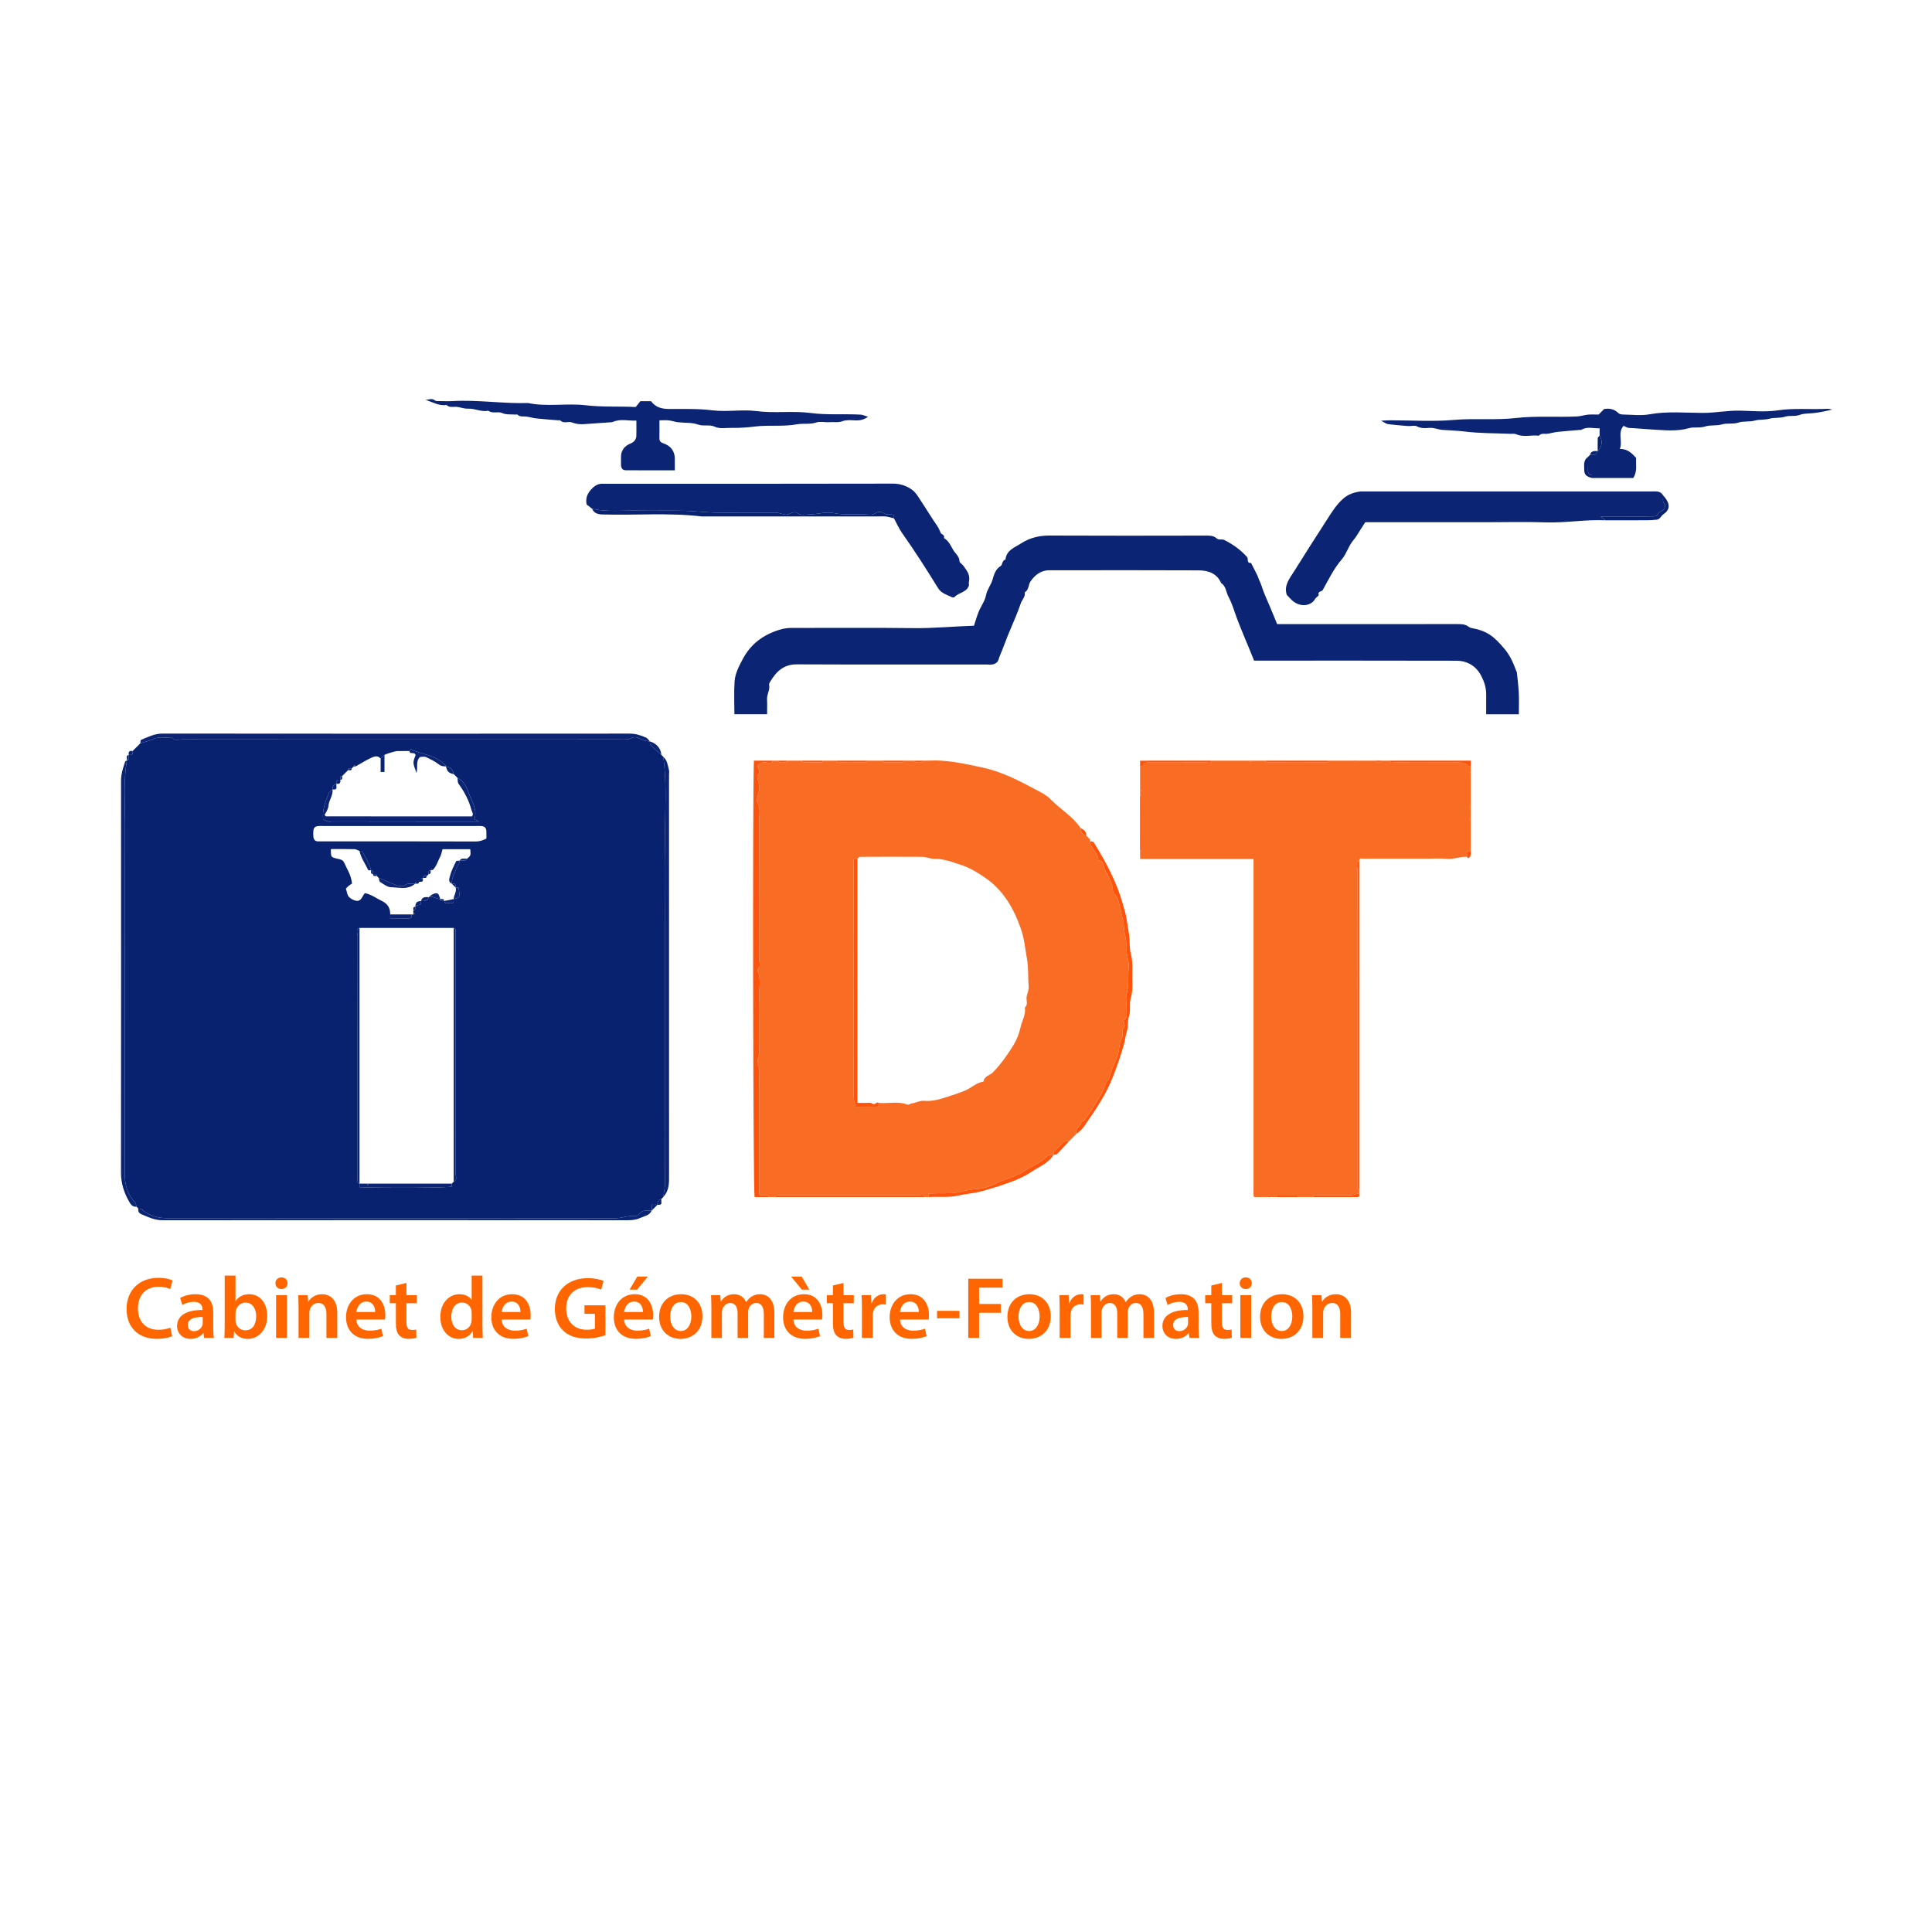 <?xml version="1.0" encoding="utf-8"?>
<!-- Generator: Adobe Illustrator 28.0.0, SVG Export Plug-In . SVG Version: 6.00 Build 0)  -->
<svg version="1.1" xmlns="http://www.w3.org/2000/svg" xmlns:xlink="http://www.w3.org/1999/xlink" x="0px" y="0px"
	 viewBox="0 0 2000 2000" style="enable-background:new 0 0 2000 2000;" xml:space="preserve">
<style type="text/css">
	.st0{fill:#F86C23;}
	.st1{fill:#0B2473;}
	.st2{fill:#FE530A;}
	.st3{fill:#092270;}
	.st4{fill:#FF6600;}
</style>
<g id="Calque_1">
	<g>
		<path class="st0" d="M897.59,787.4c5.31,0,10.62,0,15.92,0c0.23,0.56,0.46,1.61,0.69,1.62c6.83,0.09,13.67,0.09,20.5,0
			c0.24,0,0.46-1.05,0.69-1.62c3.32,0,6.63,0,9.95,0c3.73,2.82,8.22,2.82,11.94,0c5.96,0,11.94-0.37,17.87,0.07
			c14.41,1.08,28.45,4.15,42.59,7.24c19.33,4.22,36.35,13.08,53.45,22.12c5.75,3.04,11.9,6.09,16.36,10.62
			c10.02,10.2,22.75,17.55,30.95,29.61c0.79,5.27,2.47,7.52,5.97,7.96c0.66,0.66,1.33,1.33,1.99,1.99c0.66,0.66,1.33,1.33,1.99,1.99
			c0,0.66,0,1.33,0,1.99c0.26,7.57,8.49,11.68,8.44,19.39c6.82,1.06,5.18,7.66,7.62,11.6c2.77,4.47,4.97,9.11,6.63,14.19
			c0.85,2.59,0.37,5.16,1.31,7.39c1.08,2.54,3.79,4.47,4.58,7.04c2.1,6.8,3.56,13.8,5.24,20.73c1.36,5.61,1.1,11.64,2.44,16.97
			c1.4,5.53,1.31,10.81,1.47,16.21c0.18,5.78,2.86,11.1,2.18,17.1c-0.98,8.64,0.57,17.35-1.83,26.1
			c-1.52,5.56-0.21,11.86-0.31,17.83c-0.07,3.79,1.26,8.04-3.02,10.73c-0.24,0.15,0.17,1.34,0.29,2.04
			c0.25,1.55,1.25,4.02,0.65,4.51c-3.85,3.09-0.81,7.47-2.49,11.02c-1.7,3.57-2.89,7.61-3.25,11.54
			c-1.03,11.37-8.72,20.48-10.25,31.61c-4.28,2.98-4.05,8.29-6.34,12.3c-2.45,4.3-4.79,8.66-7.44,12.83
			c-3.85,6.06-7.87,12.02-11.97,17.92c-0.57,0.82-2.69,0.91-2.86,1.63c-0.98,4.28-6.99,6.41-5.04,11.86
			c-2.65,2.65-5.31,5.31-7.96,7.96c-2.49,0.11-4.99-0.59-7.06,1.95c-2.45,3.01-5.56,5.49-8.14,8.41c-0.7,0.79-0.51,2.36-0.72,3.57
			c-2.17,0.3-4.4-0.64-6.43,1.36c-7.45,7.35-17.18,11.21-25.86,16.69c-8.48,5.35-18.32,7.03-27.1,11.57
			c-6.18,3.2-13.41,5.37-20.32,5.84c-5.5,0.37-10.92,1.42-15.96,2.76c-4.16,1.1-8.11,1.42-12.22,1.57
			c-3.64,0.13-7.3-0.01-10.94,0.04c-3.53,0.05-7.06,0.18-10.53,0.28c0,1.7,0,2.69,0,3.69c-1.33,0-2.65,0-3.98,0
			c-1.21-3.86-4.4-1.88-6.55-1.89c-43.08-0.14-86.15-0.1-129.23-0.1c-5.63,0-11.27-0.09-16.9,0.09c-0.88,0.03-1.72,1.24-2.57,1.9
			c-1.99,0-3.98,0-5.97,0c-0.53-0.66-1.01-1.85-1.58-1.9c-2.58-0.21-5.19-0.09-8.37-0.09c0-2.65,0-4.89,0-7.13
			c0-38.81,0.04-77.61-0.06-116.42c-0.01-3.74,0.8-7.49-1.66-11.29c-1.21-1.87,0.3-5.55,0.69-8.39c0.21-1.53,0.97-3.03,0.99-4.54
			c0.09-9.62,0.05-19.24,0.05-28.86c0-9.29,0.39-18.6-0.11-27.86c-0.51-9.35,2.3-18.94-1.83-28.06c-0.2-0.44,0.06-1.4,0.45-1.74
			c3.07-2.74,1.41-6.26,1.42-9.35c0.11-48.76,0.13-97.51,0.01-146.27c-0.01-5.38,1.37-10.92-1.76-16.19
			c-1.02-1.72-0.68-4.7-0.07-6.84c2.44-8.58,2.37-8.53-0.04-18.29c-0.3-1.2-0.42-3.19,0.26-3.77c4.04-3.44,0.15-6.37-0.32-9.47
			c1.57-3.13,4.31-3.21,7.38-3.51c2.84-0.27,6.57,2.52,8.56-1.83c1.33,0,2.65,0,3.98,0c3.73,2.82,8.22,2.82,11.94,0
			c4.64,0,9.29,0,13.93,0c0.23,0.56,0.46,1.61,0.69,1.62c6.83,0.09,13.67,0.09,20.5,0c0.24,0,0.46-1.05,0.69-1.62
			c4.64,0,9.29,0,13.93,0c0.52,0.66,1.04,1.9,1.56,1.91c9.57,0.12,19.14,0.12,28.72,0C896.55,789.3,897.07,788.07,897.59,787.4z
			 M887.64,888.91c-1.23,0-2.46,0-3.57,0c-0.21,1.31-0.4,1.93-0.4,2.55c-0.01,81.34-0.04,162.68,0.07,244.03
			c0,3.32,1.25,6.63,1.95,10.17c7.82,0,15.05,0.02,22.27-0.04c0.52,0,1.04-0.63,1.56-0.96c0-0.99,0-1.98,0-2.98
			c9.98,0.99,20.2-2.03,30.06,1.86c1.08,0.43,2.82-1.18,4.3-1.33c4.39-0.46,8.19-3.06,12.91-2.64c7.98,0.7,15.67-1.45,23.2-3.9
			c6.41-2.08,12.83-4.13,19.09-6.73c6.55-2.73,11.72-8.21,19.04-9.27c0.68-5.81,6.64-6.31,9.83-9.62
			c8.02-8.31,14.67-17.65,20.71-27.33c3.67-5.89,6.45-12.73,7.88-19.52c1.41-6.71,5.68-12.86,4.35-20.14
			c3.7-3.2,1.24-7.44,1.85-11.16c0.61-3.72,2.51-7.05,2.13-11.12c-0.85-9.32-0.05-18.62-1.73-28.08
			c-1.86-10.49-2.79-21.12-6.33-31.28c-7.41-21.2-18.23-40.03-37.27-53c-8.17-5.56-16.6-10.71-26.2-13.56
			c-4.12-1.22-8.13-2.91-12.3-3.89c-4.29-1-8.75-2.11-13.07-1.88c-4.68,0.25-8.72-2.07-13.11-2.11c-21.55-0.16-43.1-0.1-64.65,0.01
			C889.35,887.01,888.49,888.25,887.64,888.91z"/>
		<path class="st0" d="M1431,787.4c2.65,0,5.31,0,7.96,0c0.34,3.3,2.92,1.92,4.5,1.93c20.35,0.09,40.7,0.09,61.05,0.05
			c5.71-0.01,11.59-0.91,16.12,3.95c0.31,0.33,1.27,0.04,1.92,0.04c0,1.99,0,3.98,0,5.97c-0.55,0.22-1.1,0.44-1.65,0.66
			c0.55,0.44,1.1,0.89,1.65,1.33c0,11.28,0,22.56,0,33.84c-0.55,0.22-1.1,0.44-1.65,0.66c0.55,0.45,1.1,0.89,1.65,1.33
			c0,3.32,0,6.63,0,9.95c-0.55,0.22-1.1,0.44-1.65,0.66c0.55,0.45,1.1,0.89,1.65,1.33c0,10.62,0,21.23,0,31.85
			c-2.2-0.05-4.59-0.38-4,3.16c0.15,0.91,0.02,1.87,0.02,2.81c-7.07-0.35-13.72,2.78-20.94,2.13c-7.19-0.64-14.49-0.14-21.74-0.14
			c-6.92,0-13.84,0-20.76,0c-7.25,0-14.5,0-21.75,0c-7.25,0-14.5-0.09-21.75,0.07c-1.59,0.03-4.18-1.39-4.53,1.92
			c-4.35,1.99-1.86,5.77-1.86,8.54c-0.15,107.76-0.13,215.51-0.13,323.27c0,2.32-0.13,4.65,0.09,6.95c0.06,0.58,1.24,1.06,1.9,1.59
			c0,1.33,0,2.65,0,3.98c-2.67,0.66-5.3,1.63-8.01,1.91c-3.23,0.33-6.53,0.08-9.8,0.08c-8.82,0-17.65-0.03-26.47,0.03
			c-1.43,0.01-3.48-0.72-3.49,1.96c-5.31,0-10.61,0-15.92,0c-0.23-0.56-0.46-1.62-0.69-1.62c-6.83-0.09-13.67-0.09-20.5,0
			c-0.24,0-0.46,1.05-0.69,1.62c-1.99,0-3.98,0-5.97,0c-0.5-0.66-1-1.33-1.5-1.99c-0.83,0.66-1.65,1.33-2.48,1.99
			c-4.31,0-8.61,0-12.99,0c-0.19-0.2-0.45-0.42-0.62-0.7c-0.16-0.25-0.31-0.57-0.31-0.86c-0.01-115.92-0.01-231.84-0.01-348.4
			c-38.92,0-77.83,0-117.43,0c0-3.18,0-5.74,0-8.3c0.66-0.52,1.9-1.04,1.91-1.57c0.1-18.19,0.1-36.39,0-54.58
			c0-0.53-1.24-1.05-1.91-1.57c0-1.33,0-2.65,0-3.98c0.55-0.22,1.1-0.44,1.65-0.66c-0.55-0.45-1.1-0.89-1.65-1.33
			c0-7.96,0-15.92,0-23.88c0.99,0,2.79,0.17,2.84-0.03c1.03-4.92,4.86-3.94,8.15-3.94c19.38-0.02,38.77,0.02,58.15-0.07
			c1.58-0.01,4.17,1.37,4.51-1.93c13.27,0,26.54,0,39.81,0c0.22,0.55,0.44,1.1,0.66,1.65c0.44-0.55,0.89-1.1,1.33-1.65
			c4.64,0,9.29,0,13.93,0c0.52,0.66,1.04,1.9,1.57,1.91c20.85,0.1,41.69,0.1,62.54,0c0.53,0,1.05-1.24,1.57-1.91
			c8.62,0,17.25,0,25.87,0c0.5,0.66,1,1.33,1.5,1.99c0.83-0.66,1.65-1.33,2.48-1.99c5.97,0,11.94,0,17.91,0
			C1425.55,790.1,1428.48,790.1,1431,787.4z"/>
		<path class="st1" d="M794.09,739.35c-11.71,0-22.56,0-33.84,0c0-11.5-0.57-22.76,0.19-33.93c0.57-8.34,4.6-15.9,8.52-23.27
			c8.27-15.56,21.23-25.1,37.92-30.2c4.05-1.24,7.95-1.93,12.15-1.92c42.13,0.07,84.26-0.34,126.38,0.2
			c21.01,0.27,41.86-1.83,62.83-2.49c1.6-4.79,2.99-9.85,4.97-14.67c2.33-5.67,6.37-10.9,7.46-16.74c1.13-6.05,5.1-10.5,6.78-16.23
			c1.43-4.87,2.96-10.95,8.62-14.32c1.8-1.07,1.14-5.75,4.83-6.58c0.88-9.68,9.5-12.39,15.86-16.53c8.74-5.68,18.62-8.32,29.42-8.27
			c53.73,0.25,107.47,0.15,161.21,0.05c4.24-0.01,8.66-0.21,11.79,2.66c2.68,2.45,5.6,0.57,8.24,1.9
			c8.92,4.5,16.9,10.15,23.54,17.65c1.65,1.86-0.92,6.52,4.09,6.1c1.41,2.73,2.85,5.45,4.21,8.21c1.22,2.47,2.62,4.91,3.46,7.52
			c0.85,2.64,2.32,4.96,3.15,7.69c2.32,7.59,5.84,14.8,8.89,22.16c2.35,5.66,4.7,11.32,7.35,17.73c2.54,0,5.44,0,8.33,0
			c59.04,0,118.09,0.01,177.13-0.02c4.5,0,8.96-0.21,12.8,2.77c0.71,0.55,1.6,1.04,2.47,1.2c15.96,2.9,23.16,7.98,34.7,21.79
			c5.59,6.69,8.91,14.14,11.81,22.04c0.32,0.86,0.86,1.7,0.95,2.58c0.72,7.02,1.62,14.03,1.95,21.07
			c0.33,7.21,0.07,14.45,0.07,21.89c-11.39,0-22.24,0-33.84,0c0-6.87-0.04-13.74,0.01-20.62c0.06-6.74-1.97-12.99-4.96-18.84
			c-5.36-10.49-14.46-15.91-25.97-15.95c-69.65-0.2-139.3-0.1-209.34-0.1c-6.76-17.32-14.69-34.26-20.68-52.03
			c-1.64-4.86-3.55-9.86-5.95-14.42c-2.43-4.62-2.42-10.65-7.47-13.84c-4.45-10.16-13.38-13.1-23.2-13.15
			c-46.44-0.23-92.88-0.1-139.32-0.1c-4.98,0-9.95,0.07-14.93-0.01c-8.92-0.15-15.07,4.65-19.83,11.45
			c-2.45,3.5-1.59,8.86-6.01,11.42c0.81,4.52-2.74,7.49-4.06,11.26c-3.35,9.55-7.24,18.87-11.28,28.16
			c-3.78,8.7-6.75,17.76-10.55,26.48c-0.86,1.96-1.13,4.31-2.37,5.94c-1.03,1.35-3.01,2.36-4.74,2.72
			c-2.23,0.46-4.62,0.11-6.94,0.11c-65.35,0-130.69,0.16-196.04-0.13c-13.48-0.06-21.14,7.34-27.37,17.68
			c-0.62,1.04-1.51,2.39-1.3,3.38c1.15,5.34-2.41,9.92-2.14,15.12C794.29,728.88,794.09,733.84,794.09,739.35z"/>
		<path class="st1" d="M1661.87,538.61c-20.67-0.98-41.15,2.87-61.86,2.15c-20.54-0.72-41.12-0.16-61.68-0.16
			c-20.89,0-41.78,0-62.68,0c-20.55,0-41.1,0-62.3,0c-1.55,2.4-3.25,5.05-4.98,7.68c-2.4,3.65-4.49,7.58-7.31,10.87
			c-5.15,6.01-7,14.06-12.02,19.85c-8.31,9.59-13.63,20.85-19.68,31.72c-1.11,1.99-5.41,0.99-4.28,5.17
			c0.26,0.96-2.79,2.5-3.68,4.12c-3.94,7.14-14.36,8.7-22.23,2.8c-2.63-1.97-4.73-4.63-7.08-6.98c-3.23-9.82,2.96-16.98,7.46-24.23
			c11.15-17.96,22.62-35.72,34.05-53.5c4.9-7.62,9.81-15.72,16.97-21.96c5.27-4.59,11.25-6.55,17.87-7.39
			c0.65-0.08,1.32-0.01,1.99-0.01c99.82,0,199.64,0,299.46,0.01c4.32,0,8.96-0.77,11.7,3.97c0.42,3.1-1.25,6.58,1.92,9.21
			c0.49,0.4,0.23,1.94,0.04,2.9c-0.88,4.45-6.49,4.41-8.09,8.41c-0.35,0.87-2.67,1.31-4.09,1.32c-14.92,0.09-29.84,0.06-44.77,0.06
			c-2.87,0-5.75,0-9.71,0C1659.29,536.55,1660.58,537.58,1661.87,538.61z"/>
		<path class="st1" d="M612.97,526.67c-2.02-1.57-4.05-3.14-5.7-4.43c-1.55-7.63,1.62-12.85,6.65-17.51c3-2.77,6.28-4.15,10.32-3.95
			c1.98,0.1,3.97,0.02,5.96,0.02c98.07,0,196.14,0.08,294.21-0.15c7.75-0.02,14.35,2.37,20.11,6.62c3.67,2.71,6.12,7.21,8.75,11.16
			c5.69,8.54,10.93,17.39,16.81,25.79c1.71,2.44,2.6,4.88,3.73,7.42c0.73,1.62,4.5,1.97,3.38,5.4c4.7,2.71,6.89,7.44,9.32,11.88
			c2.22,4.04,6.62,6.77,6.79,12.16c0.05,1.48,2.61,2.77,3.77,4.34c3.59,4.86,7.5,9.61,6.04,16.41c-0.34,1.58-0.05,3.3-0.05,4.32
			c-2.66,7.44-10.76,7.1-14.95,11.96c-0.43,0.5-2.07,0.45-2.85,0.06c-5-2.5-10.84-3.95-14.01-9.09
			c-11.94-19.37-24.16-38.53-37.3-57.12c-3.35-4.75-5.7-10.21-8.51-15.34c0-1.23,0-2.46,0-3.42c-3.94-1.52-7.6,0.66-10.95-2.16
			c-1.57-1.32-5.91-1.42-7.54-0.17c-3.72,2.86-7.6,1.82-11.28,1.64c-11-0.52-21.94,0.94-33.1-1.43c-7.53-1.6-15.93,1.3-23.96,1.4
			c-4.38,0.05-8.98,1.62-13.33-1.32c-4.43-3-8.37,2.57-12.87,1.48c-1.51-0.36-3.01-0.76-4.52-1.09c-1.53-0.33-3.07-0.85-4.6-0.86
			c-10.61-0.08-21.22-0.04-31.83-0.04c-10.94,0-21.89,0.26-32.82-0.07c-10.35-0.32-20.67-1.62-31.01-1.83
			c-15.91-0.32-31.83,0.14-47.75-0.15C644.25,528.32,628.49,530.22,612.97,526.67z"/>
		<path class="st1" d="M440.2,413.84c3.27,0.32,6.69-2.17,10.08,0.7c1.01,0.86,3.07,0.63,4.65,0.65c4.64,0.07,9.3,0.25,13.93-0.01
			c25.99-1.46,51.81,2.83,77.78,2.03c19.84,4.14,40.05-0.06,59.83,2.32c17.05,2.05,33.98,0.92,51.59,1.82
			c1.63-2.03,3.48-4.34,4.88-6.07c4.26,0,7.56,0,10.99,0c4.59,6.22,10.78,8.05,18.51,8.09c14.98,0.08,29.92-0.49,44.99,1.39
			c15.02,1.88,30.66-1.15,45.66,0.81c18.72,2.44,37.48-0.51,55.89,1.94c17.39,2.32,34.66,0.74,51.95,1.72
			c2.33,0.13,4.6,1.33,7.66,2.26c-4.6,3.04-8.44,3.9-12.75,3.72c-4.55-0.2-9.53-0.77-13.58,0.76c-4.64,1.76-9,0.7-13.45,1.06
			c-4.61,0.37-9.64-1.03-13.84,0.34c-6.75,2.21-13.56,0.69-20.12,1.89c-14.29,2.61-28.77,0.52-42.93,2.24
			c-8.41,1.02-16.73,1.65-25.09,1.45c-5.72-0.13-11.42,1.34-17.3-1.36c-5.08-2.33-11.13-0.01-17-2.11
			c-6.44-2.3-13.92-1.59-20.93-2.41c-3.08-0.36-6.06-1.52-9.14-1.87c-2.93-0.33-5.94-0.07-9.81-0.07c0,6.24,0.08,12.44-0.03,18.63
			c-0.06,3.21,1.79,4.37,4.47,5.3c7.43,2.6,11.36,8.06,11.48,15.62c0.06,3.91,0.01,7.83,0.01,12.2c-17.03,0-33.55,0.05-50.07-0.04
			c-4.1-0.02-5.51-1.69-5.65-6c-0.08-2.65-0.04-5.31-0.01-7.96c0.08-6.56,3.49-11.22,10.1-13.87c3.49-1.4,5.71-4.25,5.79-7.87
			c0.11-4.97,0.03-9.95,0.03-15.72c-8.23,0.36-16.51-2.19-24.65,1.44c-0.56,0.25-1.25,0.21-1.88,0.26
			c-9.34,0.67-18.68,1.39-28.03,1.97c-4.15,0.25-8.13-0.19-12.17-1.8c-3.73-1.49-8.51,1.69-12.09-2.1c-0.31-0.33-1.28,0-1.94-0.05
			c-7.69-0.65-15.38-1.21-23.05-2.03c-3.41-0.37-6.73-1.46-10.13-1.89c-3.12-0.39-6.49,0.64-9.16-2c-0.34-0.33-1.29,0-1.94-0.05
			c-4.74-0.4-9.37,0.41-14.22-1.7c-4.13-1.8-9.65,1.03-13.97-2.28c-7.23,1.54-13.88-2.48-21.07-2.14c-3.66,0.18-7.39-1.3-11.11-1.81
			c-3.74-0.51-7.87,1.22-11.11-2.02C454.28,420.51,447.57,416.01,440.2,413.84z"/>
		<path class="st1" d="M1655.9,451.04c0-2.32,0-4.64,0-7.7c-6.27,0.35-12.62-2.04-18.75,1.52c-0.5,0.29-1.26,0.15-1.9,0.21
			c-7.68,0.66-15.38,1.22-23.05,2.04c-3.4,0.37-6.73,1.42-10.13,1.9c-3.11,0.44-6.58-0.92-9.12,2.03c-7.71-1-15.62,1.88-23.27-1.47
			c-1.95-0.85-4.48-0.42-6.75-0.51c-15.64-0.67-31.4-0.42-46.88-2.38c-7.75-0.98-15.41-1.05-23.09-1.69
			c-4.38-0.36-8.47-2.39-13.12-2.03c-4.39,0.33-8.81,0.66-13.21-1.65c-2.34-1.23-5.87-0.03-8.84-0.26
			c-7.03-0.54-14.07-1.11-21.05-2.06c-2.01-0.27-3.84-1.87-6.98-3.51c3.38-0.16,5.57-0.28,7.76-0.36c0.99-0.04,1.99-0.01,2.98-0.01
			c21.56,0,43.24,1.47,64.63-0.41c21.35-1.88,42.75,0.47,63.84-1.95c21.37-2.45,42.62-0.59,63.88-1.68
			c3.73-0.19,7.39-1.51,11.12-1.85c3.62-0.33,7.28-0.07,10.91-0.07c1.89-1.89,3.77-3.77,5.72-5.72c5.6-1.01,10.59,0.08,14.87,4.27
			c0.98,0.96,2.86,1.37,4.33,1.39c9.28,0.12,18.81,1.4,27.8-0.22c18.34-3.31,36.66-1.48,54.94-1.43c13.1,0.04,25.91-2.66,38.97-2.34
			c12.93,0.32,26.09,1.6,38.74-0.3c17.06-2.56,34-0.72,50.97-1.59c1.81-0.09,3.65,0.22,5.46,0.75c-6.22,1.55-12.34,2.86-18.67,3.6
			c-5.01,0.58-10.51,0.25-15.01,1.93c-5.21,1.94-10.44,0.34-15.15,1.87c-5.42,1.76-11.02,0.65-16.08,2.06
			c-5.13,1.43-10.34,0.64-15.11,1.95c-5.76,1.57-11.81,0.38-17.04,2.08c-5.86,1.91-11.74,0.3-17.12,1.89
			c-5.77,1.7-11.81,0.38-17.04,2.09c-5.86,1.92-11.73,0.28-17.14,1.83c-12.63,3.6-25.45,2.03-38,1.37
			c-7.97-0.42-16.02-1.31-24.07-1.64c-1.73-0.07-3.4-1.31-5.5-2.18c-6.46,7.24-0.76,15.85-3.88,23.9c7.83-0.03,12.19,4.14,16.87,9.4
			c-0.65,6.24,1.66,13.4-2.99,20.71c-13.83,0-28.33,0-42.83,0c0-0.99,0.17-2.8-0.02-2.84c-4.23-0.86-4.2-3.82-4.01-7.19
			c0.23-3.94,0.05-7.9,0.05-11.86c0.66-0.66,1.33-1.33,1.99-1.99c3.4,0.16,6.85,0.42,7.96-3.98c1.01-1.34,2.32-2.56,2.98-4.05
			C1658.71,458.77,1658.28,455.03,1655.9,451.04z"/>
		<path class="st1" d="M145.25,769.49c0.23-1.23,0.12-3.3,0.76-3.56c7.16-2.95,13.91-6.54,22.22-6.53
			c161.16,0.18,322.31,0.16,483.47,0.03c6.25-0.01,11.78,1.71,17.21,4.18c1.53,0.7,2.54,2.56,3.78,3.88
			c-2.17-0.3-4.22-0.31-6.48-1.13c-3.7-1.35-7.9-4.52-11.65-2.62c-4.47,2.27-8.81,1.7-13.22,1.71
			c-52.72,0.08-105.45,0.05-158.17,0.05c-98.15,0-196.31,0.02-294.46-0.1c-3.38,0-7.28,1.76-10.26-1.54
			c-6.69,0.18-13.43-1.86-20.07,1.3C154.24,767.13,149.64,768.08,145.25,769.49z"/>
		<path class="st2" d="M800.06,787.4c-1.99,4.35-5.72,1.56-8.56,1.83c-3.07,0.3-5.8,0.38-7.38,3.51c0.47,3.1,4.36,6.03,0.32,9.47
			c-0.68,0.58-0.56,2.57-0.26,3.77c2.41,9.76,2.48,9.71,0.04,18.29c-0.61,2.15-0.95,5.13,0.07,6.84c3.12,5.27,1.74,10.81,1.76,16.19
			c0.13,48.76,0.11,97.51-0.01,146.27c-0.01,3.09,1.66,6.61-1.42,9.35c-0.38,0.34-0.65,1.3-0.45,1.74
			c4.14,9.12,1.33,18.71,1.83,28.06c0.5,9.26,0.11,18.57,0.11,27.86c0,9.62,0.05,19.24-0.05,28.86c-0.01,1.52-0.77,3.01-0.99,4.54
			c-0.4,2.84-1.91,6.53-0.69,8.39c2.47,3.8,1.65,7.55,1.66,11.29c0.1,38.81,0.06,77.61,0.06,116.42c0,2.24,0,4.48,0,7.13
			c3.18,0,5.79-0.12,8.37,0.09c0.58,0.05,1.06,1.24,1.58,1.9c-4.97,0-9.95,0-14.92,0c-1.54-9.09-2.17-413.19-0.68-451.8
			C786.98,787.4,793.52,787.4,800.06,787.4z"/>
		<path class="st1" d="M141.27,1249.16c-4.41,0.41-6.2-2.77-7.95-5.9c-5.13-9.16-8.09-18.73-8.08-29.5
			c0.16-135.19,0.12-270.37,0.05-405.56c0-7.1,2.12-13.57,4.39-20.08c0.13-0.38,1.08-0.49,1.64-0.72
			c-3.67,21.52-1.87,43.22-1.9,64.83c-0.18,121.69-0.06,243.38-0.14,365.07c-0.01,10.65,3.44,19.68,10.52,27.53
			C140.73,1245.87,140.8,1247.7,141.27,1249.16z"/>
		<path class="st1" d="M686.61,783.42c4.21,3.65,4.71,8.93,5.91,13.84c0.38,1.56,0.06,3.3,0.06,4.95
			c0,139.4-0.01,278.79,0.02,418.19c0,6.94-1.03,13.47-5.99,18.8c0.66-5.03,1.87-10.05,1.9-15.09c0.18-29.5,0.09-59,0.09-88.5
			c0-29.5,0-59,0-88.5c0-29.17,0-58.34,0-87.51c0-29.5,0.36-59.01-0.1-88.5C688.05,841.88,690.7,812.57,686.61,783.42z"/>
		<path class="st2" d="M1114.53,1173.53c-1.94-5.45,4.07-7.58,5.04-11.86c0.16-0.71,2.28-0.8,2.86-1.63
			c4.09-5.9,8.12-11.85,11.97-17.92c2.65-4.17,4.99-8.53,7.44-12.83c2.28-4.01,2.06-9.31,6.34-12.3
			c1.53-11.13,9.22-20.24,10.25-31.61c0.36-3.93,1.55-7.97,3.25-11.54c1.68-3.54-1.36-7.93,2.49-11.02c0.6-0.48-0.39-2.95-0.65-4.51
			c-0.11-0.7-0.53-1.89-0.29-2.04c4.28-2.69,2.95-6.94,3.02-10.73c0.1-5.97-1.21-12.28,0.31-17.83c2.39-8.76,0.85-17.47,1.83-26.1
			c0.68-5.99-2-11.32-2.18-17.1c-0.17-5.39-0.08-10.67-1.47-16.21c-1.35-5.33-1.08-11.36-2.44-16.97
			c-1.68-6.93-3.14-13.93-5.24-20.73c-0.79-2.57-3.5-4.5-4.58-7.04c-0.94-2.23-0.46-4.8-1.31-7.39c-1.67-5.08-3.86-9.72-6.63-14.19
			c-2.44-3.93-0.8-10.54-7.62-11.6c0.05-7.71-8.18-11.81-8.44-19.39c1.23,0.23,3.14,0.04,3.59,0.76
			c12.58,20.14,23.76,40.96,30.23,63.99c1.42,5.06,3.09,10.1,3.88,15.26c0.81,5.32,1.63,10.76,2.53,15.98
			c1.16,6.76,0.17,13.73,1.88,20.04c2.37,8.78,1.4,17.41,1.59,26.1c0.15,6.71,0.41,13.35-1.64,20.12
			c-1.82,5.99,0.23,12.57-1.86,19.1c-1.56,4.86-0.69,10.68-2.3,15.97c-1.35,4.45-1.82,9.16-3.12,13.63
			c-3.07,10.61-6.61,21.04-10.63,31.37c-3.48,8.97-7.58,17.47-12.53,25.63c-3.71,6.12-7.52,12.2-11.68,18.01
			C1124.22,1162.83,1120.99,1169.55,1114.53,1173.53z"/>
		<path class="st1" d="M674.67,1253.14c-2.27,5.27-7.83,5.77-12.11,7.77c-3.91,1.83-8.41,2.29-13.01,2.28
			c-160.39-0.13-320.79-0.15-481.18,0.02c-8.28,0.01-15.13-3.37-22.27-6.38c-2.04-0.86-3.56-2.96-2.85-5.69
			c1.23,0.23,2.83,0.05,3.63,0.77c7.45,6.65,16.49,9.11,26.05,9.11c154.76,0.1,309.52,0.06,464.27,0.1c6.77,0,13.15-3.21,20.07-2.14
			c1.25,0.19,3.26-0.84,4.04-1.93C664.82,1252.14,669.89,1253.25,674.67,1253.14z"/>
		<path class="st3" d="M612.97,526.67c15.52,3.55,31.27,1.65,46.93,1.93c15.91,0.29,31.84-0.18,47.75,0.15
			c10.35,0.21,20.67,1.51,31.01,1.83c10.93,0.33,21.88,0.07,32.82,0.07c10.61,0,21.22-0.04,31.83,0.04c1.54,0.01,3.08,0.52,4.6,0.86
			c1.51,0.33,3.01,0.73,4.52,1.09c4.5,1.09,8.44-4.48,12.87-1.48c4.36,2.94,8.96,1.38,13.33,1.32c8.02-0.1,16.42-3,23.96-1.4
			c11.15,2.37,22.09,0.92,33.1,1.43c3.67,0.17,7.56,1.21,11.28-1.64c1.63-1.25,5.97-1.15,7.54,0.17c3.36,2.82,7.01,0.64,10.95,2.16
			c0,0.96,0,2.19,0,3.42c-2.71-0.66-5.38-1.6-8.13-1.92c-2.95-0.33-5.96-0.08-8.94-0.08c-60.65,0-121.31,0-181.96,0
			c-34.13-4.01-68.39-1.09-102.58-2.04C619.39,532.47,614.99,531.58,612.97,526.67z"/>
		<path class="st2" d="M1407.11,1231.25c-0.66-0.53-1.84-1-1.9-1.59c-0.22-2.3-0.09-4.63-0.09-6.95
			c0-107.76-0.02-215.51,0.13-323.27c0-2.77-2.49-6.55,1.86-8.54C1407.11,1004.35,1407.11,1117.8,1407.11,1231.25z"/>
		<path class="st2" d="M961.28,1239.21c0-1,0-1.99,0-3.69c3.47-0.1,7-0.23,10.53-0.28c3.65-0.05,7.3,0.09,10.94-0.04
			c4.11-0.15,8.06-0.47,12.22-1.57c5.05-1.33,10.46-2.39,15.96-2.76c6.91-0.46,14.14-2.64,20.32-5.84
			c8.78-4.54,18.63-6.21,27.1-11.57c8.68-5.48,18.41-9.34,25.86-16.69c2.03-2,4.26-1.06,6.43-1.36c-5.3,8.91-14.97,12.3-22.94,17.69
			c-6.04,4.09-12.87,7.28-19.72,9.86c-10.34,3.89-20.92,7.21-31.56,10.16c-7.86,2.18-16.23,2.59-24.08,4.44
			C981.89,1240.02,971.6,1238.42,961.28,1239.21z"/>
		<path class="st3" d="M1661.87,538.61c-1.29-1.03-2.58-2.06-4.98-3.98c3.97,0,6.84,0,9.71,0c14.92,0,29.85,0.04,44.77-0.06
			c1.42-0.01,3.74-0.46,4.09-1.32c1.6-4,7.21-3.96,8.09-8.41c0.19-0.96,0.45-2.49-0.04-2.9c-3.18-2.63-1.51-6.11-1.92-9.21
			c8.21,9.07,7.21,14.99,0.14,19.82c-2.38,1.63-3.34,5-6.49,5.39c-3.53,0.44-7.1,0.63-10.66,0.64
			C1690.34,538.65,1676.11,538.61,1661.87,538.61z"/>
		<path class="st2" d="M802.05,1239.21c0.86-0.66,1.7-1.87,2.57-1.9c5.63-0.17,11.26-0.09,16.9-0.09c43.08,0,86.15-0.03,129.23,0.1
			c2.14,0.01,5.33-1.97,6.55,1.89C905.55,1239.21,853.8,1239.21,802.05,1239.21z"/>
		<path class="st2" d="M1522.55,793.37c-0.66,0-1.62,0.28-1.92-0.04c-4.53-4.86-10.41-3.96-16.12-3.95
			c-20.35,0.04-40.7,0.05-61.05-0.05c-1.58-0.01-4.17,1.37-4.5-1.93c27.64,0,55.28,0,83.59,0
			C1522.55,789.6,1522.55,791.49,1522.55,793.37z"/>
		<path class="st2" d="M1253.86,787.4c-0.34,3.3-2.92,1.92-4.51,1.93c-19.38,0.1-38.77,0.05-58.15,0.07c-3.29,0-7.12-0.98-8.15,3.94
			c-0.04,0.2-1.85,0.03-2.84,0.03c0-1.65,0-3.29,0-5.89c12.34-0.17,24.72-0.05,37.09-0.07
			C1229.49,787.39,1241.67,787.4,1253.86,787.4z"/>
		<path class="st2" d="M1375.27,787.4c-0.52,0.66-1.04,1.9-1.57,1.91c-20.85,0.1-41.69,0.1-62.54,0c-0.53,0-1.05-1.24-1.57-1.91
			C1331.48,787.4,1353.37,787.4,1375.27,787.4z"/>
		<path class="st2" d="M1180.22,823.23c0.66,0.52,1.9,1.04,1.91,1.57c0.1,18.19,0.1,36.39,0,54.58c0,0.53-1.24,1.05-1.91,1.57
			C1180.22,861.71,1180.22,842.47,1180.22,823.23z"/>
		<path class="st2" d="M1359.34,1239.21c0.02-2.68,2.06-1.96,3.49-1.96c8.82-0.05,17.65-0.03,26.47-0.03c3.27,0,6.56,0.26,9.8-0.08
			c2.71-0.28,5.34-1.25,8.01-1.91c0,0.98,0,1.97,0,2.95c-0.22,0.24-0.42,0.51-0.68,0.69c-0.24,0.17-0.56,0.32-0.84,0.32
			C1390.18,1239.21,1374.76,1239.21,1359.34,1239.21z"/>
		<path class="st3" d="M1643.96,472.93c0,3.95,0.17,7.92-0.05,11.86c-0.19,3.37-0.22,6.33,4.01,7.19c0.19,0.04,0.02,1.85,0.02,2.84
			c-6.17-1.75-7.89-3.47-7.93-8.57C1639.98,481.46,1638.92,476.27,1643.96,472.93z"/>
		<path class="st2" d="M1090.65,1195.42c0.22-1.21,0.03-2.78,0.72-3.57c2.58-2.92,5.69-5.4,8.14-8.41c2.06-2.54,4.57-1.84,7.06-1.95
			c-4.1,4.43-8.13,8.94-12.38,13.23C1093.49,1195.43,1091.86,1195.21,1090.65,1195.42z"/>
		<path class="st1" d="M672.68,767.5c6.94,1.97,11.48,7.26,11.94,13.93c-3.77-3.44-7.62-6.79-11.23-10.38
			C672.68,770.35,672.9,768.71,672.68,767.5z"/>
		<path class="st2" d="M897.59,787.4c-0.52,0.66-1.04,1.9-1.56,1.91c-9.57,0.12-19.14,0.12-28.72,0c-0.53-0.01-1.04-1.24-1.56-1.91
			C876.36,787.4,886.97,787.4,897.59,787.4z"/>
		<path class="st3" d="M1655.9,451.04c2.37,3.99,2.8,7.73,0.99,11.87c-0.66,1.5-1.97,2.71-2.98,4.05c0-4.49-0.1-8.99,0.09-13.48
			C1654.04,452.64,1655.24,451.85,1655.9,451.04z"/>
		<path class="st2" d="M935.41,787.4c-0.23,0.56-0.46,1.61-0.69,1.62c-6.83,0.09-13.67,0.09-20.5,0c-0.24,0-0.46-1.05-0.69-1.62
			C920.81,787.4,928.11,787.4,935.41,787.4z"/>
		<path class="st2" d="M1321.53,1239.21c0.23-0.56,0.46-1.62,0.69-1.62c6.83-0.09,13.67-0.09,20.5,0c0.24,0,0.46,1.05,0.69,1.62
			C1336.12,1239.21,1328.83,1239.21,1321.53,1239.21z"/>
		<path class="st2" d="M851.81,787.4c-0.23,0.56-0.46,1.61-0.69,1.62c-6.83,0.09-13.67,0.09-20.5,0c-0.24,0-0.46-1.05-0.69-1.62
			C837.22,787.4,844.51,787.4,851.81,787.4z"/>
		<path class="st2" d="M1518.57,886.92c0-0.94,0.13-1.89-0.02-2.81c-0.58-3.54,1.8-3.21,4-3.16c0,2.84,0.53,5.88-2.67,7.53
			C1519.74,888.55,1519.02,887.47,1518.57,886.92z"/>
		<path class="st2" d="M1124.49,865.03c-3.5-0.44-5.19-2.69-5.97-7.96C1121.71,858.81,1124.79,860.66,1124.49,865.03z"/>
		<path class="st3" d="M1653.91,466.96c-1.11,4.4-4.56,4.14-7.96,3.98C1647.07,466.54,1650.52,466.8,1653.91,466.96z"/>
		<path class="st1" d="M680.64,1247.17c-1.99,1.99-3.98,3.98-5.97,5.97c0-1.82,0-3.65,0-5.97
			C676.99,1247.17,678.82,1247.17,680.64,1247.17z"/>
		<path class="st2" d="M815.99,787.4c-3.73,2.82-8.22,2.82-11.94,0C808.02,787.4,812.01,787.4,815.99,787.4z"/>
		<path class="st2" d="M957.3,787.4c-3.73,2.82-8.22,2.82-11.94,0C949.34,787.4,953.32,787.4,957.3,787.4z"/>
		<path class="st1" d="M684.62,1241.2c0,0.94-0.13,1.89,0.02,2.81c0.58,3.54-1.8,3.21-4,3.16
			C680.32,1244.08,681.48,1241.98,684.62,1241.2z"/>
		<path class="st2" d="M1431,787.4c-2.52,2.69-5.44,2.69-7.96,0C1425.69,787.4,1428.34,787.4,1431,787.4z"/>
		<path class="st1" d="M133.3,781.43c-0.6-3.26,0.72-4.58,3.98-3.98C137.89,780.71,136.56,782.04,133.3,781.43z"/>
		<path class="st1" d="M131.31,787.4c0.76-1.96-1.84-5.04,1.99-5.97C132.55,783.39,135.15,786.47,131.31,787.4z"/>
		<path class="st2" d="M1405.12,787.4c-0.83,0.66-1.65,1.33-2.48,1.99c-0.5-0.66-1-1.33-1.5-1.99
			C1402.47,787.4,1403.8,787.4,1405.12,787.4z"/>
		<path class="st2" d="M1311.58,1239.21c0.83-0.66,1.65-1.33,2.48-1.99c0.5,0.66,1,1.33,1.5,1.99
			C1314.23,1239.21,1312.9,1239.21,1311.58,1239.21z"/>
		<path class="st1" d="M141.27,773.47c0.66-0.66,1.33-1.33,1.99-1.99C142.59,772.14,141.93,772.81,141.27,773.47z"/>
		<path class="st1" d="M139.28,775.46c0.66-0.66,1.33-1.33,1.99-1.99C140.6,774.13,139.94,774.8,139.28,775.46z"/>
		<path class="st1" d="M137.28,777.45c0.66-0.66,1.33-1.33,1.99-1.99C138.61,776.13,137.95,776.79,137.28,777.45z"/>
		<path class="st1" d="M684.62,781.43c0.66,0.66,1.33,1.33,1.99,1.99C685.95,782.76,685.29,782.1,684.62,781.43z"/>
		<path class="st2" d="M1522.55,837.16c-0.55-0.44-1.1-0.89-1.65-1.33c0.55-0.22,1.1-0.44,1.65-0.66
			C1522.55,835.83,1522.55,836.5,1522.55,837.16z"/>
		<path class="st2" d="M1522.55,801.34c-0.55-0.44-1.1-0.89-1.65-1.33c0.55-0.22,1.1-0.44,1.65-0.66
			C1522.55,800.01,1522.55,800.67,1522.55,801.34z"/>
		<path class="st2" d="M1180.22,817.26c0.55,0.45,1.1,0.89,1.65,1.33c-0.55,0.22-1.1,0.44-1.65,0.66
			C1180.22,818.59,1180.22,817.92,1180.22,817.26z"/>
		<path class="st2" d="M1126.48,867.02c-0.66-0.66-1.33-1.33-1.99-1.99C1125.15,865.69,1125.81,866.35,1126.48,867.02z"/>
		<path class="st2" d="M1295.65,787.4c-0.44,0.55-0.89,1.1-1.33,1.65c-0.22-0.55-0.44-1.1-0.66-1.65
			C1294.33,787.4,1294.99,787.4,1295.65,787.4z"/>
		<path class="st2" d="M1522.55,849.1c-0.55-0.44-1.1-0.89-1.65-1.33c0.55-0.22,1.1-0.44,1.65-0.66
			C1522.55,847.78,1522.55,848.44,1522.55,849.1z"/>
		<path class="st1" d="M143.26,771.48c0.66-0.66,1.33-1.33,1.99-1.99C144.58,770.15,143.92,770.82,143.26,771.48z"/>
		<path class="st1" d="M686.61,1239.21c-0.66,0.66-1.33,1.33-1.99,1.99C685.29,1240.53,685.95,1239.87,686.61,1239.21z"/>
		<path class="st2" d="M1128.47,869.01c-0.66-0.66-1.33-1.33-1.99-1.99C1127.14,867.68,1127.8,868.34,1128.47,869.01z"/>
		<path class="st1" d="M143.26,1251.15c-0.66-0.66-1.33-1.33-1.99-1.99C141.93,1249.82,142.59,1250.49,143.26,1251.15z"/>
		<path class="st2" d="M887.64,888.91c0,83.96,0,167.92,0,252.77c2.62,0,5.15-0.06,7.67,0.02c2.58,0.08,5.92-0.65,7.57,0.67
			c2.99,2.4,4.34-2.5,6.65-0.69c0,0.99,0,1.98,0,2.98c-0.52,0.34-1.04,0.96-1.56,0.96c-7.23,0.06-14.46,0.04-22.27,0.04
			c-0.71-3.54-1.95-6.85-1.95-10.17c-0.11-81.34-0.08-162.68-0.07-244.03c0-0.62,0.19-1.24,0.4-2.55
			C885.18,888.91,886.41,888.91,887.64,888.91z"/>
		<path class="st3" d="M143.26,1251.15c-0.66-0.66-1.33-1.33-1.99-1.99c-0.47-1.46-0.53-3.29-1.47-4.33
			c-7.08-7.85-10.53-16.87-10.52-27.53c0.08-121.69-0.04-243.38,0.14-365.07c0.03-21.61-1.77-43.31,1.9-64.83
			c3.84-0.93,1.23-4.01,1.99-5.97c3.26,0.6,4.58-0.72,3.98-3.98c0.66-0.66,1.33-1.33,1.99-1.99c0.66-0.66,1.33-1.33,1.99-1.99
			c0.66-0.66,1.33-1.33,1.99-1.99c0.66-0.66,1.33-1.33,1.99-1.99c4.39-1.41,9-2.36,13.13-4.32c6.64-3.16,13.37-1.12,20.07-1.3
			c2.98,3.3,6.88,1.53,10.26,1.54c98.15,0.12,196.3,0.1,294.46,0.1c52.72,0,105.45,0.03,158.17-0.05c4.41-0.01,8.75,0.56,13.22-1.71
			c3.75-1.9,7.95,1.27,11.65,2.62c2.26,0.83,4.32,0.84,6.48,1.13c0.21,1.21,0,2.85,0.71,3.55c3.61,3.59,7.46,6.94,11.23,10.38
			c0.66,0.66,1.33,1.33,1.99,1.99c4.09,29.15,1.43,58.45,1.89,87.68c0.46,29.49,0.1,59,0.1,88.5c0,29.17,0,58.34,0,87.51
			c0,29.5,0,59,0,88.5c0,29.5,0.09,59-0.09,88.5c-0.03,5.03-1.24,10.06-1.9,15.09c-0.66,0.66-1.33,1.33-1.99,1.99
			c-3.14,0.78-4.3,2.88-3.98,5.97c-1.83,0-3.65,0-5.97,0c0,2.32,0,4.15,0,5.97c-4.79,0.11-9.85-1-13.35,3.92
			c-0.78,1.09-2.79,2.13-4.04,1.93c-6.92-1.07-13.3,2.14-20.07,2.14c-154.76-0.03-309.52,0-464.27-0.1
			c-9.56-0.01-18.6-2.46-26.05-9.11C146.08,1251.2,144.48,1251.38,143.26,1251.15z M471.66,803.33c-0.66-0.66-1.33-1.33-1.99-1.99
			c-1.01-5.12-2.84-6.95-7.96-7.96c-1.53-2.82-3.94-4.36-6.63-6.2c-9.09-6.21-20.23-6.7-29.69-11.62c-0.13-0.07-0.98,1.24-1.5,1.9
			c-4.2,0-8.4-0.02-12.6,0.01c-1.99,0.01-11.47,2.89-13.27,3.97c-0.66,0.5-1.4,0.93-1.97,1.52c-0.74,0.75-1.34,1.63-2.01,2.46
			c-2.96-3.88-6.76-2.36-9.9-0.88c-5.5,2.58-10.67,5.86-15.97,8.84c-0.22-0.55-0.44-1.1-0.66-1.65c-0.44,0.55-0.89,1.1-1.33,1.65
			c-0.66,0.66-1.33,1.33-1.99,1.99c-1.51,0.3-3.81-0.99-3.98,1.99c-0.66,0.66-1.33,1.33-1.99,1.99c-0.66,0.66-1.33,1.33-1.99,1.99
			c-0.66,0.66-1.33,1.33-1.99,1.99c-2.98,0.17-1.69,2.47-1.99,3.98c-3.26-0.6-4.58,0.72-3.98,3.98c-3.14,0.78-4.3,2.88-3.98,5.97
			c-1.33,1.24-3.25,2.23-3.88,3.76c-3.59,8.69-6.87,17.51-5.95,27.2c3.04,1.64,6.01,2.96,9.73,2.96
			c49.94-0.13,99.89-0.08,149.83-0.13c0.51,0,1.01-0.64,1.75-1.13c-1.32-0.45-2.47-0.85-4.75-1.63c3.67-10.41-2.9-19.12-6.2-28.35
			c-1.96-5.47-4.98-11.65-11.15-14.62C472.99,804.65,472.32,803.99,471.66,803.33z M443.79,904.83c-0.66,0.66-1.33,1.33-1.99,1.99
			c-1.51,0.3-3.81-0.99-3.98,1.99c-0.55,0.22-1.1,0.44-1.65,0.66c0.55,0.44,1.1,0.89,1.65,1.33c-0.17,2.98-2.47,1.69-3.98,1.99
			c-1.51,0.3-3.81-0.99-3.98,1.99c-3.61,0.78-7.44-1.37-11.08,1.73c-1.51,1.29-5.25,0.93-7.56,0.13c-6.51-2.28-12.8-5.18-19.18-7.83
			c-0.66-0.66-1.33-1.33-1.99-1.99c-0.17-2.98-2.47-1.69-3.98-1.99c-0.3-1.51,0.99-3.81-1.99-3.98c-1.55-7.29-6.03-13.25-9.09-19.85
			c-0.17-0.38-1.87-0.05-2.85-0.05c-1.7-0.66-3.4-1.86-5.12-1.9c-8.15-0.2-16.31-0.09-24.44-0.09c-0.11,8.52-0.08,8.38,6.91,10.03
			c2.49,0.59,5.43,0.95,6.72,3.88c2.97,6.7,7.32,12.86,8.21,21.78c-0.71,0.48-2.14,1.31-3.4,2.34c-1.2,0.98-2.22,2.18-2.96,2.92
			c1.15,3.4,1.37,6.63,3.08,8.44c1.98,2.1,5.18,3.87,8.01,4.16c5.04,0.5,5.79-4.88,8.53-7.92c6.46,1.09,11.61,5.21,17.41,7.96
			c6.3,2.99,8.99,7.46,8.88,14.09c0,1.23,0,2.45,0,3.98c7.24,0,13.79,0.02,20.34-0.04c0.52-0.01,1.03-0.63,1.55-0.97
			c0-0.99,0-1.98,0-2.97c0.66,0,1.33,0,1.99,0c0.55-0.22,1.1-0.44,1.65-0.66c-0.55-0.44-1.1-0.89-1.65-1.33c0-0.66,0-1.33,0-1.99
			c2.98-0.17,1.69-2.47,1.99-3.98c0.97-0.64,1.98-1.87,2.91-1.81c3.48,0.23,3.1-2.01,3.07-4.16c3.4,0.16,6.85,0.42,7.96-3.98
			c4.32-1.4,7.85,1.97,11.94,1.99c0.17,2.98,2.47,1.69,3.98,1.99c1.52,4.27,4.98,1.33,7.47,1.88c3.26,0.72,2.33-2.11,2.48-3.87
			c6.8-1.86,6.8-1.86,4.92-11.94c-0.98,0-1.96,0-2.93,0c0.6-3.26-0.72-4.58-3.98-3.98c-0.2-5.7,2.68-10.5,4.65-15.55
			c1.09-2.78,3.66-4.97,3.31-8.34c1.87,0,3.78,0.21,5.61-0.09c0.86-0.14,1.57-1.24,2.35-1.9c3.85-3.39,3.85-3.39,3.23-9.82
			c-9.45,0-18.91,0-28.69,0c-0.81,2.65-1.24,5.46-2.48,7.85c-2.46,4.72-3.86,10.07-7.88,13.91c-0.22-0.55-0.44-1.1-0.66-1.65
			c-0.44,0.55-0.89,1.1-1.33,1.65C442.81,901.02,444.09,903.32,443.79,904.83z M372.14,1225.28c0,1.23,0,2.46,0,3.66
			c29.2,1.13,94.22,0.65,95.54-0.68c0-0.99,0-1.99,0-2.98c0.66-0.66,1.33-1.33,1.99-1.99c4.35-1.99,1.86-5.77,1.86-8.54
			c0.16-81.88,0.13-163.76,0.13-245.65c0-2.32,0.13-4.65-0.09-6.95c-0.06-0.58-1.24-1.06-1.9-1.58c-32.51,0-65.02,0-97.53,0
			c-4.35,1.99-1.86,5.77-1.86,8.54c-0.16,82.55-0.13,165.09-0.13,247.64c0,2.32-0.13,4.65,0.09,6.95
			C370.3,1224.27,371.48,1224.75,372.14,1225.28z M503.5,868.1c0-2.54,0.11-5.18-0.03-7.8c-0.19-3.45-1.85-4.99-5.46-5.21
			c-1.65-0.1-3.32-0.02-4.97-0.02c-52.74,0-105.48,0-158.22,0c-1.66,0-3.32-0.08-4.97,0.02c-3.6,0.22-5.25,1.77-5.46,5.21
			c-0.12,1.98-0.2,4,0.02,5.96c0.32,2.83,1.75,4.76,4.94,4.73c1.33-0.01,2.65,0,3.98,0c53.07,0,106.14-0.06,159.21,0.11
			C496.62,871.12,499.93,869.86,503.5,868.1z"/>
		<path class="st1" d="M344.28,817.26c0.59,6.2-3.87,11.15-4.28,17.14c-0.12,1.78-0.98,3.55-1.73,5.22
			c-0.61,1.37-1.55,2.6-2.22,3.69c0.42,0.74,0.54,1.04,0.74,1.26c0.21,0.22,0.5,0.52,0.76,0.52c50.36,0.02,100.73,0.02,151.08,0.02
			c1.93-2.64-0.05-4.49-0.68-6.92c-2.57-9.77-7.18-18.4-13-26.43c-1.61-2.22-1-4.29-1.3-6.45c6.17,2.98,9.2,9.15,11.15,14.62
			c3.3,9.23,9.87,17.94,6.2,28.35c2.28,0.78,3.43,1.18,4.75,1.63c-0.74,0.5-1.25,1.13-1.75,1.13c-49.94,0.05-99.89,0-149.83,0.13
			c-3.72,0.01-6.68-1.32-9.73-2.95c-0.92-9.7,2.36-18.51,5.95-27.2C341.03,819.49,342.95,818.5,344.28,817.26z"/>
		<path class="st1" d="M372.14,960.56c0,88.24,0,176.48,0,264.71c-0.66-0.53-1.84-1-1.9-1.58c-0.22-2.3-0.09-4.63-0.09-6.95
			c0-82.55-0.03-165.09,0.13-247.64C370.29,966.33,367.79,962.55,372.14,960.56z"/>
		<path class="st1" d="M469.67,1223.28c0-87.57,0-175.15,0-262.72c0.66,0.53,1.84,1,1.9,1.58c0.22,2.3,0.09,4.63,0.09,6.95
			c0,81.88,0.03,163.76-0.13,245.65C471.53,1217.51,474.02,1221.3,469.67,1223.28z"/>
		<path class="st1" d="M382.09,1225.28c28.53,0,57.06,0,85.58,0c0,0.99,0,1.99,0,2.98c-1.31,1.32-66.33,1.81-95.54,0.68
			c0-1.2,0-2.43,0-3.66c2.65,0,5.31,0,7.96,0c0.22,0.55,0.44,1.1,0.66,1.65C381.2,1226.38,381.65,1225.83,382.09,1225.28z"/>
		<path class="st1" d="M461.71,793.37c-2.53-0.11-4.75,0.04-7.2-1.91c-4.04-3.21-8.87-5.52-13.58-7.75
			c-1.6-0.76-3.86-0.12-6.02-0.12c-4.86,4.16-2.08,10.59-3.75,16.61c-1.28-4.1-2.97-7.29-3.08-10.54c-0.1-2.93,1.52-5.93,2.14-8.08
			c-1.38-3.89-5.98,0.06-6.33-4.13c0.51-0.66,1.36-1.97,1.5-1.9c9.46,4.92,20.6,5.42,29.69,11.62
			C457.77,789.01,460.18,790.55,461.71,793.37z"/>
		<path class="st1" d="M429.86,914.78c-1.11,0.78-2.15,1.69-3.34,2.32c-7.01,3.67-14.56,1.51-21.77,1.35
			c-3.82-0.09-7.69-3.24-11.28-5.44c-0.97-0.59-0.97-2.76-1.42-4.2c6.38,2.65,12.67,5.55,19.18,7.83c2.31,0.81,6.05,1.16,7.56-0.13
			C422.42,913.42,426.25,915.56,429.86,914.78z"/>
		<path class="st1" d="M403.99,946.63c7.3,0,14.6,0,21.89,0c0,0.99,0,1.98,0,2.97c-0.52,0.34-1.03,0.96-1.55,0.97
			c-6.55,0.07-13.11,0.04-20.34,0.04C403.99,949.08,403.99,947.85,403.99,946.63z"/>
		<path class="st1" d="M384.09,900.85c-0.99,0-2.68,0.33-2.85-0.05c-3.06-6.6-7.55-12.57-9.09-19.85c0.99,0,2.68-0.33,2.85,0.05
			C378.06,887.6,382.54,893.56,384.09,900.85z"/>
		<path class="st1" d="M467.68,914.78c-4.27-1.92-2.3-5.94-1.73-8.27c1.27-5.18,3.85-10.05,6.19-14.91c0.31-0.65,2.3-0.49,3.51-0.7
			c0.35,3.36-2.22,5.55-3.31,8.34C470.35,904.28,467.48,909.08,467.68,914.78z"/>
		<path class="st1" d="M398.02,781.43c0,5.86,0,11.72,0,17.74c-1.54,0-2.43,0-3.98,0c0-4.67,0-9.21,0-13.76
			c0.66-0.83,1.27-1.7,2.01-2.46C396.62,782.37,397.35,781.93,398.02,781.43z"/>
		<path class="st1" d="M469.67,930.71c0.02-4.09,3.39-7.62,1.99-11.94c0.98,0,1.96,0,2.93,0
			C476.47,928.85,476.47,928.85,469.67,930.71z"/>
		<path class="st1" d="M443.79,928.72c1.33-1,2.53-2.28,4.01-2.94c4.99-2.24,6.19-1.42,7.93,4.93
			C451.65,930.69,448.12,927.32,443.79,928.72z"/>
		<path class="st1" d="M469.67,801.34c-5.12-1.01-6.95-2.84-7.96-7.96C466.83,794.38,468.66,796.22,469.67,801.34z"/>
		<path class="st1" d="M459.72,932.7c3.32-0.66,6.63-1.33,9.95-1.99c-0.15,1.76,0.78,4.59-2.48,3.87
			C464.7,934.03,461.24,936.96,459.72,932.7z"/>
		<path class="st1" d="M429.86,938.67c0.42-4.46,1.51-5.55,5.97-5.97c0.04,2.15,0.41,4.39-3.07,4.16
			C431.84,936.8,430.83,938.03,429.86,938.67z"/>
		<path class="st1" d="M435.83,932.7c1.11-4.4,4.56-4.14,7.96-3.98C442.68,933.12,439.23,932.86,435.83,932.7z"/>
		<path class="st1" d="M348.26,811.29c0,0.94-0.13,1.89,0.02,2.81c0.58,3.54-1.8,3.21-4,3.16
			C343.96,814.17,345.12,812.07,348.26,811.29z"/>
		<path class="st1" d="M475.64,890.9c0.78-0.66,1.49-1.76,2.35-1.9c1.83-0.3,3.73-0.09,5.61-0.09c-0.78,0.66-1.49,1.76-2.35,1.9
			C479.42,891.11,477.51,890.9,475.64,890.9z"/>
		<path class="st1" d="M352.24,807.31c0.6,3.26-0.72,4.58-3.98,3.98C347.66,808.03,348.98,806.7,352.24,807.31z"/>
		<path class="st1" d="M471.66,918.77c-1.33-1.33-2.65-2.65-3.98-3.98C470.94,914.18,472.26,915.51,471.66,918.77z"/>
		<path class="st1" d="M390.06,906.82c-1.51-0.3-3.81,0.99-3.98-1.99C387.58,905.13,389.89,903.85,390.06,906.82z"/>
		<path class="st1" d="M433.84,912.79c-0.17,2.98-2.47,1.69-3.98,1.99C430.03,911.81,432.33,913.09,433.84,912.79z"/>
		<path class="st1" d="M455.74,930.71c1.51,0.3,3.81-0.99,3.98,1.99C458.21,932.4,455.91,933.68,455.74,930.71z"/>
		<path class="st1" d="M441.8,906.82c-0.17,2.98-2.47,1.69-3.98,1.99C437.99,905.84,440.3,907.12,441.8,906.82z"/>
		<path class="st1" d="M386.08,904.83c-2.98-0.17-1.69-2.47-1.99-3.98C387.06,901.02,385.78,903.32,386.08,904.83z"/>
		<path class="st1" d="M445.79,900.85c-0.3,1.51,0.99,3.81-1.99,3.98C444.09,903.32,442.81,901.02,445.79,900.85z"/>
		<path class="st1" d="M427.87,942.65c0.3-1.51-0.99-3.81,1.99-3.98C429.56,940.18,430.85,942.48,427.87,942.65z"/>
		<path class="st1" d="M354.23,803.33c-0.3,1.51,0.99,3.81-1.99,3.98C352.54,805.8,351.25,803.5,354.23,803.33z"/>
		<path class="st1" d="M364.18,795.36c-0.17,2.98-2.47,1.69-3.98,1.99C360.37,794.38,362.67,795.66,364.18,795.36z"/>
		<path class="st1" d="M447.78,900.85c-0.66,0-1.33,0-1.99,0c0.45-0.55,0.89-1.1,1.33-1.65
			C447.34,899.75,447.56,900.3,447.78,900.85z"/>
		<path class="st1" d="M443.79,904.83c-0.66,0.66-1.33,1.33-1.99,1.99C442.47,906.16,443.13,905.5,443.79,904.83z"/>
		<path class="st1" d="M392.05,908.81c-0.66-0.66-1.33-1.33-1.99-1.99C390.72,907.49,391.38,908.15,392.05,908.81z"/>
		<path class="st1" d="M437.82,908.81c0,0.66,0,1.33,0,1.99c-0.55-0.45-1.1-0.89-1.65-1.33
			C436.72,909.25,437.27,909.03,437.82,908.81z"/>
		<path class="st1" d="M358.21,799.35c-0.66,0.66-1.33,1.33-1.99,1.99C356.88,800.67,357.55,800.01,358.21,799.35z"/>
		<path class="st1" d="M360.2,797.36c-0.66,0.66-1.33,1.33-1.99,1.99C358.87,798.68,359.54,798.02,360.2,797.36z"/>
		<path class="st1" d="M368.16,793.37c-0.66,0-1.33,0-1.99,0c0.44-0.55,0.89-1.1,1.33-1.65
			C367.73,792.27,367.94,792.82,368.16,793.37z"/>
		<path class="st1" d="M356.22,801.34c-0.66,0.66-1.33,1.33-1.99,1.99C354.89,802.66,355.56,802,356.22,801.34z"/>
		<path class="st1" d="M471.66,803.33c-0.66-0.66-1.33-1.33-1.99-1.99C470.33,802,471,802.66,471.66,803.33z"/>
		<path class="st1" d="M427.87,946.63c0-0.66,0-1.33,0-1.99c0.55,0.44,1.1,0.89,1.65,1.33
			C428.97,946.19,428.42,946.41,427.87,946.63z"/>
		<path class="st1" d="M473.65,805.32c-0.66-0.66-1.33-1.33-1.99-1.99C472.32,803.99,472.99,804.65,473.65,805.32z"/>
		<path class="st3" d="M382.09,1225.28c-0.44,0.55-0.89,1.1-1.33,1.65c-0.22-0.55-0.44-1.1-0.66-1.65
			C380.77,1225.28,381.43,1225.28,382.09,1225.28z"/>
	</g>
</g>
<g id="Calque_2">
	<g>
		<path class="st4" d="M178.19,1383.2c-2.65,1.32-8.48,2.77-15.9,2.77c-19.43,0-31.27-12.2-31.27-30.86
			c0-20.14,14.07-32.31,32.79-32.31c7.37,0,12.57,1.49,14.83,2.71l-2.43,8.92c-2.85-1.3-6.93-2.4-11.94-2.4
			c-12.48,0-21.47,7.8-21.47,22.52c0,13.5,7.87,22.05,21.33,22.05c4.52,0,9.25-0.9,12.21-2.22L178.19,1383.2z"/>
		<path class="st4" d="M211.35,1385.01l-0.77-4.93h-0.27c-2.68,3.49-7.31,5.93-13.04,5.93c-8.98,0-13.95-6.41-13.95-13.16
			c0-11.16,9.95-16.82,26.25-16.75v-0.73c0-2.91-1.15-7.74-8.98-7.71c-4.33,0-8.88,1.4-11.9,3.3l-2.22-7.26
			c3.34-2.03,9.07-3.93,16.04-3.93c14.19,0,18.24,8.95,18.24,18.66v15.93c0,4.02,0.2,7.93,0.69,10.66H211.35z M209.86,1363.34
			c-7.89-0.1-15.45,1.56-15.45,8.3c0,4.33,2.84,6.37,6.38,6.37c4.47,0,7.68-2.88,8.76-6.12c0.24-0.78,0.31-1.66,0.31-2.43V1363.34z"
			/>
		<path class="st4" d="M232.25,1385.01c0.2-2.98,0.36-7.87,0.36-12.41v-52.12h11.18v26.37h0.18c2.71-4.33,7.54-7.09,14.13-7.09
			c10.79,0,18.52,8.94,18.44,22.43c0,15.91-10.08,23.82-20.1,23.82c-5.71,0-10.75-2.18-13.94-7.66h-0.2l-0.5,6.66H232.25z
			 M243.8,1366.7c0,0.93,0.1,1.84,0.28,2.64c1.18,4.53,5.05,7.83,9.87,7.83c7.01,0,11.25-5.58,11.25-14.52
			c0-7.78-3.76-14.19-11.13-14.19c-4.53,0-8.71,3.24-9.91,8.17c-0.21,0.87-0.36,1.84-0.36,2.9V1366.7z"/>
		<path class="st4" d="M297.65,1328.38c0.01,3.34-2.41,6.03-6.38,6.03c-3.71,0-6.14-2.69-6.13-6.03c-0.01-3.41,2.51-6.05,6.26-6.05
			C295.2,1322.33,297.61,1324.94,297.65,1328.38z M285.8,1385.01v-44.25h11.2v44.25H285.8z"/>
		<path class="st4" d="M309.06,1353.92c0-5.11-0.16-9.33-0.36-13.16h9.78l0.55,6.64h0.26c1.96-3.43,6.75-7.64,14.1-7.64
			c7.71,0,15.73,4.97,15.73,18.96v26.28h-11.2v-24.96c0-6.35-2.33-11.19-8.44-11.19c-4.45,0-7.53,3.14-8.7,6.56
			c-0.34,0.92-0.51,2.28-0.51,3.55v26.04h-11.2V1353.92z"/>
		<path class="st4" d="M368.92,1365.98c0.3,8.02,6.5,11.52,13.66,11.52c5.15,0,8.83-0.81,12.21-2.05l1.66,7.7
			c-3.79,1.61-9.04,2.81-15.46,2.81c-14.37,0-22.78-8.87-22.78-22.43c0-12.21,7.41-23.77,21.64-23.77
			c14.38,0,19.06,11.83,19.06,21.52c0,2.08-0.18,3.74-0.4,4.7H368.92z M388.38,1358.19c0.05-4.1-1.73-10.78-9.23-10.78
			c-6.89,0-9.75,6.25-10.25,10.78H388.38z"/>
		<path class="st4" d="M420.75,1328.09v12.67h10.64v8.34h-10.64v19.52c0,5.42,1.44,8.17,5.72,8.17c1.91,0,3.35-0.22,4.35-0.49
			l0.23,8.51c-1.68,0.63-4.61,1.15-8.14,1.15c-4.11,0-7.54-1.4-9.62-3.65c-2.4-2.54-3.5-6.61-3.5-12.41v-20.81h-6.31v-8.34h6.31
			v-10.02L420.75,1328.09z"/>
		<path class="st4" d="M499.43,1320.48v52.12c0,4.54,0.16,9.41,0.36,12.41h-9.96l-0.5-7h-0.2c-2.64,4.95-7.98,8-14.37,8
			c-10.57,0-18.93-9.01-18.93-22.61c-0.07-14.83,9.19-23.63,19.84-23.63c6.06,0,10.42,2.5,12.4,5.77h0.18v-25.05H499.43z
			 M488.24,1359.2c0-0.9-0.06-2.01-0.25-2.92c-0.99-4.31-4.59-7.86-9.62-7.86c-7.21,0-11.2,6.36-11.2,14.56
			c0,8.13,4.03,14.07,11.08,14.07c4.57,0,8.53-3.12,9.66-7.96c0.25-1,0.34-2.09,0.34-3.26V1359.2z"/>
		<path class="st4" d="M519.34,1365.98c0.3,8.02,6.5,11.52,13.66,11.52c5.15,0,8.83-0.81,12.21-2.05l1.66,7.7
			c-3.79,1.61-9.04,2.81-15.46,2.81c-14.37,0-22.78-8.87-22.78-22.43c0-12.21,7.41-23.77,21.64-23.77
			c14.38,0,19.06,11.83,19.06,21.52c0,2.08-0.18,3.74-0.4,4.7H519.34z M538.8,1358.19c0.05-4.1-1.73-10.78-9.23-10.78
			c-6.89,0-9.75,6.25-10.25,10.78H538.8z"/>
		<path class="st4" d="M626.7,1382.22c-3.96,1.42-11.57,3.41-19.72,3.41c-10.34,0-18.22-2.6-24-8.16c-5.47-5.22-8.62-13.26-8.6-22.5
			c0.05-19.43,13.87-31.82,34.14-31.82c7.54,0,13.41,1.53,16.26,2.88l-2.48,9.01c-3.34-1.47-7.44-2.61-13.93-2.61
			c-13.04,0-22.25,7.73-22.25,21.97c0,13.94,8.58,22.15,21.27,22.15c4.05,0,7.03-0.53,8.46-1.22v-15.29h-10.79v-8.79h21.65V1382.22z
			"/>
		<path class="st4" d="M646.13,1365.98c0.3,8.02,6.5,11.52,13.66,11.52c5.15,0,8.83-0.81,12.21-2.05l1.66,7.7
			c-3.79,1.61-9.04,2.81-15.46,2.81c-14.37,0-22.78-8.87-22.78-22.43c0-12.21,7.41-23.77,21.64-23.77
			c14.38,0,19.06,11.83,19.06,21.52c0,2.08-0.18,3.74-0.4,4.7H646.13z M665.58,1358.19c0.05-4.1-1.73-10.78-9.23-10.78
			c-6.89,0-9.75,6.25-10.25,10.78H665.58z M670.61,1321.57l-11.1,13.45h-7.75l7.89-13.45H670.61z"/>
		<path class="st4" d="M727.18,1362.45c0,16.27-11.41,23.56-22.73,23.56c-12.48,0-22.14-8.62-22.14-22.8
			c0-14.51,9.56-23.45,22.89-23.45C718.37,1339.76,727.18,1349.04,727.18,1362.45z M693.81,1362.93c0,8.51,4.25,14.95,11,14.95
			c6.41,0,10.87-6.19,10.87-15.1c0-6.95-3.08-14.89-10.8-14.89C697.03,1347.89,693.81,1355.56,693.81,1362.93z"/>
		<path class="st4" d="M736.41,1353.92c0-5.11-0.16-9.33-0.36-13.16h9.56l0.51,6.5h0.26c2.14-3.43,6.16-7.5,13.63-7.5
			c5.86,0,10.37,3.26,12.27,8.16h0.18c1.55-2.42,3.41-4.27,5.41-5.56c2.52-1.69,5.31-2.6,8.99-2.6c7.31,0,14.77,5.01,14.77,19.2
			v26.05h-10.91v-24.47c0-7.37-2.55-11.7-7.89-11.7c-3.83,0-6.63,2.7-7.78,5.89c-0.36,1.07-0.57,2.48-0.57,3.74v26.55h-10.91v-25.58
			c0-6.23-2.49-10.59-7.63-10.59c-4.19,0-7,3.29-8.05,6.32c-0.4,1.12-0.56,2.45-0.56,3.7v26.16h-10.91V1353.92z"/>
		<path class="st4" d="M821.36,1365.98c0.3,8.02,6.5,11.52,13.66,11.52c5.15,0,8.83-0.81,12.21-2.05l1.66,7.7
			c-3.79,1.61-9.04,2.81-15.46,2.81c-14.37,0-22.78-8.87-22.78-22.43c0-12.21,7.41-23.77,21.64-23.77
			c14.38,0,19.06,11.83,19.06,21.52c0,2.08-0.18,3.74-0.4,4.7H821.36z M829.93,1321.57l7.89,13.45h-7.75l-11.1-13.45H829.93z
			 M840.81,1358.19c0.05-4.1-1.73-10.78-9.23-10.78c-6.89,0-9.75,6.25-10.25,10.78H840.81z"/>
		<path class="st4" d="M873.18,1328.09v12.67h10.64v8.34h-10.64v19.52c0,5.42,1.44,8.17,5.72,8.17c1.91,0,3.35-0.22,4.35-0.49
			l0.23,8.51c-1.68,0.63-4.61,1.15-8.14,1.15c-4.11,0-7.54-1.4-9.62-3.65c-2.4-2.54-3.5-6.61-3.5-12.41v-20.81h-6.31v-8.34h6.31
			v-10.02L873.18,1328.09z"/>
		<path class="st4" d="M892.27,1354.99c0-5.93-0.12-10.28-0.36-14.22h9.69l0.41,8.41h0.32c2.18-6.23,7.34-9.41,12.11-9.41
			c1.09,0,1.73,0.04,2.63,0.24v10.54c-0.96-0.2-1.93-0.32-3.28-0.32c-5.33,0-9.03,3.39-10.03,8.46c-0.19,0.99-0.29,2.17-0.29,3.37
			v22.95h-11.2V1354.99z"/>
		<path class="st4" d="M931.69,1365.98c0.3,8.02,6.5,11.52,13.66,11.52c5.15,0,8.83-0.81,12.21-2.05l1.66,7.7
			c-3.79,1.61-9.04,2.81-15.46,2.81c-14.37,0-22.78-8.87-22.78-22.43c0-12.21,7.41-23.77,21.64-23.77
			c14.38,0,19.06,11.83,19.06,21.52c0,2.08-0.18,3.74-0.4,4.7H931.69z M951.15,1358.19c0.05-4.1-1.73-10.78-9.23-10.78
			c-6.89,0-9.75,6.25-10.25,10.78H951.15z"/>
		<path class="st4" d="M993.22,1356.97v7.7h-23.17v-7.7H993.22z"/>
		<path class="st4" d="M1002.36,1323.75h35.42v9.21h-24.23v16.9h22.53v9.13h-22.53v26.02h-11.2V1323.75z"/>
		<path class="st4" d="M1087.73,1362.45c0,16.27-11.41,23.56-22.73,23.56c-12.48,0-22.14-8.62-22.14-22.8
			c0-14.51,9.56-23.45,22.89-23.45C1078.92,1339.76,1087.73,1349.04,1087.73,1362.45z M1054.36,1362.93c0,8.51,4.25,14.95,11,14.95
			c6.42,0,10.87-6.19,10.87-15.1c0-6.95-3.08-14.89-10.8-14.89C1057.58,1347.89,1054.36,1355.56,1054.36,1362.93z"/>
		<path class="st4" d="M1096.95,1354.99c0-5.93-0.12-10.28-0.36-14.22h9.69l0.41,8.41h0.32c2.18-6.23,7.34-9.41,12.11-9.41
			c1.09,0,1.73,0.04,2.63,0.24v10.54c-0.96-0.2-1.93-0.32-3.28-0.32c-5.33,0-9.03,3.39-10.03,8.46c-0.19,0.99-0.29,2.17-0.29,3.37
			v22.95h-11.2V1354.99z"/>
		<path class="st4" d="M1129.4,1353.92c0-5.11-0.16-9.33-0.36-13.16h9.56l0.51,6.5h0.26c2.14-3.43,6.16-7.5,13.62-7.5
			c5.86,0,10.37,3.26,12.27,8.16h0.18c1.55-2.42,3.41-4.27,5.41-5.56c2.52-1.69,5.31-2.6,8.99-2.6c7.31,0,14.77,5.01,14.77,19.2
			v26.05h-10.91v-24.47c0-7.37-2.55-11.7-7.89-11.7c-3.83,0-6.63,2.7-7.78,5.89c-0.36,1.07-0.57,2.48-0.57,3.74v26.55h-10.91v-25.58
			c0-6.23-2.49-10.59-7.63-10.59c-4.19,0-7,3.29-8.05,6.32c-0.4,1.12-0.56,2.45-0.56,3.7v26.16h-10.91V1353.92z"/>
		<path class="st4" d="M1231.36,1385.01l-0.77-4.93h-0.27c-2.68,3.49-7.31,5.93-13.04,5.93c-8.98,0-13.95-6.41-13.95-13.16
			c0-11.16,9.95-16.82,26.24-16.75v-0.73c0-2.91-1.15-7.74-8.98-7.71c-4.33,0-8.88,1.4-11.9,3.3l-2.22-7.26
			c3.34-2.03,9.07-3.93,16.04-3.93c14.19,0,18.24,8.95,18.24,18.66v15.93c0,4.02,0.2,7.93,0.69,10.66H1231.36z M1229.88,1363.34
			c-7.89-0.1-15.45,1.56-15.45,8.3c0,4.33,2.84,6.37,6.38,6.37c4.47,0,7.68-2.88,8.76-6.12c0.24-0.78,0.31-1.66,0.31-2.43V1363.34z"
			/>
		<path class="st4" d="M1264.9,1328.09v12.67h10.64v8.34h-10.64v19.52c0,5.42,1.44,8.17,5.72,8.17c1.91,0,3.35-0.22,4.35-0.49
			l0.22,8.51c-1.68,0.63-4.61,1.15-8.14,1.15c-4.11,0-7.54-1.4-9.62-3.65c-2.4-2.54-3.5-6.61-3.5-12.41v-20.81h-6.31v-8.34h6.31
			v-10.02L1264.9,1328.09z"/>
		<path class="st4" d="M1295.85,1328.38c0.01,3.34-2.41,6.03-6.38,6.03c-3.71,0-6.14-2.69-6.13-6.03c-0.01-3.41,2.51-6.05,6.26-6.05
			C1293.41,1322.33,1295.81,1324.94,1295.85,1328.38z M1284,1385.01v-44.25h11.2v44.25H1284z"/>
		<path class="st4" d="M1349.3,1362.45c0,16.27-11.41,23.56-22.73,23.56c-12.48,0-22.14-8.62-22.14-22.8
			c0-14.51,9.56-23.45,22.89-23.45C1340.49,1339.76,1349.3,1349.04,1349.3,1362.45z M1315.93,1362.93c0,8.51,4.25,14.95,11,14.95
			c6.42,0,10.87-6.19,10.87-15.1c0-6.95-3.08-14.89-10.8-14.89C1319.15,1347.89,1315.93,1355.56,1315.93,1362.93z"/>
		<path class="st4" d="M1358.53,1353.92c0-5.11-0.16-9.33-0.36-13.16h9.78l0.55,6.64h0.26c1.96-3.43,6.75-7.64,14.1-7.64
			c7.71,0,15.73,4.97,15.73,18.96v26.28h-11.2v-24.96c0-6.35-2.33-11.19-8.44-11.19c-4.45,0-7.53,3.14-8.7,6.56
			c-0.34,0.92-0.51,2.28-0.51,3.55v26.04h-11.2V1353.92z"/>
	</g>
</g>
</svg>

